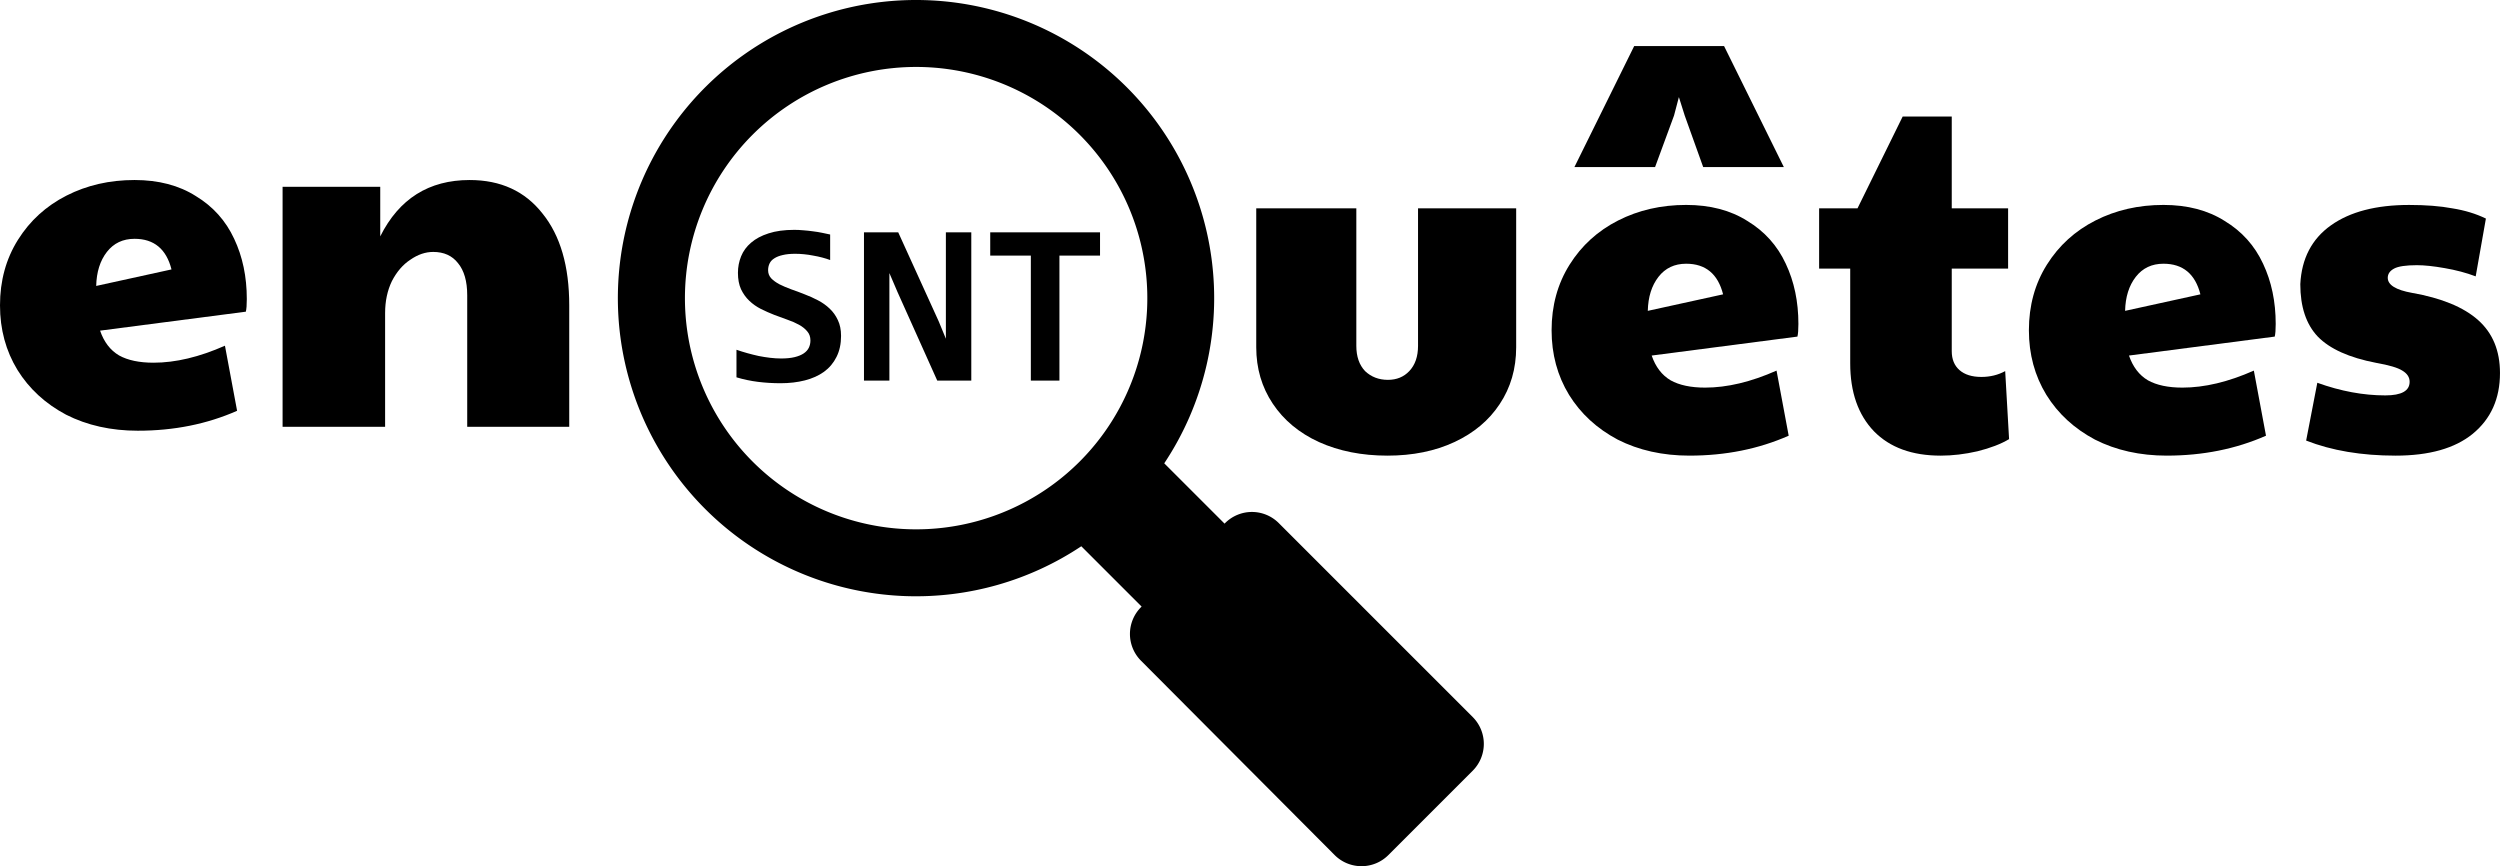 <?xml version="1.0" encoding="UTF-8" standalone="no"?>
<svg
   xmlns:dc="http://purl.org/dc/elements/1.1/"
   xmlns:cc="http://creativecommons.org/ns#"
   xmlns:rdf="http://www.w3.org/1999/02/22-rdf-syntax-ns#"
   xmlns:svg="http://www.w3.org/2000/svg"
   xmlns="http://www.w3.org/2000/svg"
   xmlns:sodipodi="http://sodipodi.sourceforge.net/DTD/sodipodi-0.dtd"
   xmlns:inkscape="http://www.inkscape.org/namespaces/inkscape"
   id="Layer_1"
   data-name="Layer 1"
   viewBox="0 0 423.34 146.676"
   version="1.1"
   sodipodi:docname="enquetesSNT.svg"
   width="423.34"
   height="146.676"
   inkscape:version="0.92.4 (5da689c313, 2019-01-14)">
  <sodipodi:namedview
     pagecolor="#ffffff"
     bordercolor="#666666"
     borderopacity="1"
     objecttolerance="10"
     gridtolerance="10"
     guidetolerance="10"
     inkscape:pageopacity="0"
     inkscape:pageshadow="2"
     inkscape:window-width="1366"
     inkscape:window-height="705"
     id="namedview837"
     showgrid="false"
     inkscape:zoom="1.0945638"
     inkscape:cx="59.942405"
     inkscape:cy="92.972686"
     inkscape:window-x="-8"
     inkscape:window-y="-8"
     inkscape:window-maximized="1"
     inkscape:current-layer="Layer_1" />
  <defs
     id="defs830">
    <style
       id="style828">.cls-1{fill-rule:evenodd;}</style>
    <pattern
       y="0"
       x="0"
       height="6"
       width="6"
       patternUnits="userSpaceOnUse"
       id="EMFhbasepattern" />
  </defs>
  <title
     id="title832">enquetes-SNT</title>
  <path
     class="loupe"
     d="M 155.134,5.8867868e-6 A 50.486,50.486 0 0 1 197.148,78.456 l 10.214,10.214 0.107,-0.107 a 6.42,6.42 0 0 1 9.057,0 l 32.874,32.874 a 6.432,6.432 0 0 1 0,9.057 l -14.319,14.319 a 6.432,6.432 0 0 1 -9.057,0 l -32.814,-32.933 a 6.42,6.42 0 0 1 0,-9.057 l 0.107,-0.107 -10.214,-10.214 A 50.486,50.486 0 1 1 155.134,5.8867868e-6 Z m 0,11.336 A 39.15,39.15 0 1 1 115.984,50.486 39.15,39.15 0 0 1 155.134,11.336 Z"
     id="loupe"
     inkscape:connector-curvature="0"
     style="fill-rule:evenodd;stroke-width:1.193" />
  <g
     class="lettres"
     aria-label="en"
     style="font-style:normal;font-weight:normal;font-size:123.407px;line-height:1.25;font-family:sans-serif;letter-spacing:0px;word-spacing:0px;fill:#000000;fill-opacity:1;stroke:none;stroke-width:3.085"
     id="text916"
     transform="translate(-9.5367432e-8,7.801)">
    <path
       d="m 23.365,65.136 q -6.829,0 -12.176,-2.715 Q 5.924,59.623 2.962,54.852 9.5367432e-8,49.998 9.5367432e-8,43.91 q 0,-6.253 3.044,-11.107 3.044,-4.854 8.227,-7.487 5.183,-2.633 11.518,-2.633 6.088,0 10.366,2.715 4.36,2.633 6.499,7.24 2.139,4.525 2.139,10.202 0,1.481 -0.165,2.139 l -24.681,3.209 q 0.987,2.88 3.209,4.196 2.221,1.234 5.841,1.234 5.594,0 12.094,-2.88 l 2.057,11.024 q -7.651,3.373 -16.783,3.373 z m 5.677,-27.314 q -1.316,-5.183 -6.253,-5.183 -2.962,0 -4.689,2.221 -1.728,2.221 -1.81,5.759 z"
       style="font-style:normal;font-variant:normal;font-weight:normal;font-stretch:normal;font-size:82.272px;font-family:'Paytone One';-inkscape-font-specification:'Paytone One, Normal';font-variant-ligatures:normal;font-variant-caps:normal;font-variant-numeric:normal;font-feature-settings:normal;text-align:start;writing-mode:lr-tb;text-anchor:start;fill:#000000;fill-opacity:1;stroke-width:3.085"
       id="path4615"
       inkscape:connector-curvature="0" />
    <path
       d="m 47.852,23.835 h 16.537 v 8.392 q 4.772,-9.543 15.138,-9.543 7.898,0 12.341,5.677 4.525,5.594 4.525,15.549 V 64.477 H 79.116 V 42.182 q 0,-3.538 -1.563,-5.43 -1.481,-1.892 -4.196,-1.892 -1.975,0 -3.867,1.316 -1.892,1.234 -3.126,3.62 -1.152,2.386 -1.152,5.43 V 64.477 H 47.852 Z"
       style="font-style:normal;font-variant:normal;font-weight:normal;font-stretch:normal;font-size:82.272px;font-family:'Paytone One';-inkscape-font-specification:'Paytone One, Normal';font-variant-ligatures:normal;font-variant-caps:normal;font-variant-numeric:normal;font-feature-settings:normal;text-align:start;writing-mode:lr-tb;text-anchor:start;fill:#000000;fill-opacity:1;stroke-width:3.085"
       id="path4617"
       inkscape:connector-curvature="0" />
  </g>
  <g
     class="lettres"
     aria-label="uêtes"
     style="font-style:normal;font-weight:normal;font-size:123.407px;line-height:1.25;font-family:sans-serif;letter-spacing:0px;word-spacing:0px;fill:#000000;fill-opacity:1;stroke:none;stroke-width:3.085"
     id="text916-3"
     transform="translate(12,7.801)">
    <path
       d="m 222.94,69.355 q -6.499,0 -11.6,-2.304 -5.019,-2.304 -7.816,-6.499 -2.797,-4.196 -2.797,-9.543 V 27.479 h 16.948 v 23.283 q 0,2.715 1.481,4.278 1.563,1.481 3.867,1.481 2.221,0 3.62,-1.481 1.481,-1.563 1.481,-4.278 V 27.479 h 16.619 v 23.53 q 0,5.43 -2.797,9.626 -2.715,4.114 -7.651,6.417 -4.936,2.304 -11.353,2.304 z"
       style="font-style:normal;font-variant:normal;font-weight:normal;font-stretch:normal;font-size:82.272px;font-family:'Paytone One';-inkscape-font-specification:'Paytone One, Normal';font-variant-ligatures:normal;font-variant-caps:normal;font-variant-numeric:normal;font-feature-settings:normal;text-align:start;writing-mode:lr-tb;text-anchor:start;fill:#000000;fill-opacity:1;stroke-width:3.085"
       id="path4627"
       inkscape:connector-curvature="0" />
    <path
       d="m 274.106,69.355 q -6.829,0 -12.176,-2.715 -5.265,-2.797 -8.227,-7.569 -2.962,-4.854 -2.962,-10.942 0,-6.253 3.044,-11.107 3.044,-4.854 8.227,-7.487 5.183,-2.633 11.518,-2.633 6.088,0 10.366,2.715 4.36,2.633 6.499,7.24 2.139,4.525 2.139,10.202 0,1.481 -0.165,2.139 l -24.681,3.209 q 0.987,2.88 3.209,4.196 2.221,1.234 5.841,1.234 5.594,0 12.094,-2.88 l 2.057,11.024 q -7.651,3.373 -16.783,3.373 z m 5.677,-27.314 q -1.316,-5.183 -6.253,-5.183 -2.962,0 -4.689,2.221 -1.728,2.221 -1.81,5.759 z M 264.727,2.6321411e-6 h 15.22 L 290.066,20.486 h -13.657 l -3.126,-8.721 -0.987,-3.126 -0.823,3.126 -3.209,8.721 H 254.607 Z"
       style="font-style:normal;font-variant:normal;font-weight:normal;font-stretch:normal;font-size:82.272px;font-family:'Paytone One';-inkscape-font-specification:'Paytone One, Normal';font-variant-ligatures:normal;font-variant-caps:normal;font-variant-numeric:normal;font-feature-settings:normal;text-align:start;writing-mode:lr-tb;text-anchor:start;fill:#000000;fill-opacity:1;stroke-width:3.085"
       id="path4629"
       inkscape:connector-curvature="0" />
    <path
       d="m 316.61,69.355 q -7.24,0 -11.271,-4.114 -4.031,-4.196 -4.031,-11.518 V 37.68 h -5.265 V 27.479 h 6.499 l 7.651,-15.549 h 8.309 v 15.549 h 9.543 V 37.68 h -9.543 v 13.986 q 0,2.057 1.316,3.209 1.316,1.152 3.702,1.152 2.221,0 4.031,-0.987 l 0.658,11.518 q -2.057,1.234 -5.348,2.057 -3.209,0.74 -6.253,0.74 z"
       style="font-style:normal;font-variant:normal;font-weight:normal;font-stretch:normal;font-size:82.272px;font-family:'Paytone One';-inkscape-font-specification:'Paytone One, Normal';font-variant-ligatures:normal;font-variant-caps:normal;font-variant-numeric:normal;font-feature-settings:normal;text-align:start;writing-mode:lr-tb;text-anchor:start;fill:#000000;fill-opacity:1;stroke-width:3.085"
       id="path4631"
       inkscape:connector-curvature="0" />
    <path
       d="m 354.931,69.355 q -6.829,0 -12.176,-2.715 -5.265,-2.797 -8.227,-7.569 -2.962,-4.854 -2.962,-10.942 0,-6.253 3.044,-11.107 3.044,-4.854 8.227,-7.487 5.183,-2.633 11.518,-2.633 6.088,0 10.366,2.715 4.36,2.633 6.499,7.24 2.139,4.525 2.139,10.202 0,1.481 -0.165,2.139 l -24.681,3.209 q 0.987,2.88 3.209,4.196 2.221,1.234 5.841,1.234 5.594,0 12.094,-2.88 l 2.057,11.024 q -7.651,3.373 -16.783,3.373 z m 5.677,-27.314 q -1.316,-5.183 -6.253,-5.183 -2.962,0 -4.689,2.221 -1.728,2.221 -1.81,5.759 z"
       style="font-style:normal;font-variant:normal;font-weight:normal;font-stretch:normal;font-size:82.272px;font-family:'Paytone One';-inkscape-font-specification:'Paytone One, Normal';font-variant-ligatures:normal;font-variant-caps:normal;font-variant-numeric:normal;font-feature-settings:normal;text-align:start;writing-mode:lr-tb;text-anchor:start;fill:#000000;fill-opacity:1;stroke-width:3.085"
       id="path4633"
       inkscape:connector-curvature="0" />
    <path
       d="m 393.651,69.355 q -8.639,0 -15.138,-2.55 l 1.892,-9.79 q 5.924,2.139 11.518,2.139 4.114,0 4.114,-2.304 0,-1.152 -1.234,-1.892 -1.152,-0.74 -4.443,-1.316 -6.829,-1.316 -9.873,-4.443 -2.962,-3.126 -2.962,-8.885 0.329,-6.499 5.183,-9.955 4.854,-3.455 13.246,-3.455 4.278,0 7.322,0.576 3.126,0.494 5.677,1.728 l -1.728,9.79 q -2.386,-0.905 -5.265,-1.399 -2.797,-0.494 -4.689,-0.494 -2.797,0 -3.867,0.576 -1.07,0.576 -1.07,1.563 0,1.81 4.114,2.55 7.487,1.316 11.189,4.607 3.702,3.291 3.702,8.968 0,6.499 -4.607,10.284 -4.525,3.702 -13.081,3.702 z"
       style="font-style:normal;font-variant:normal;font-weight:normal;font-stretch:normal;font-size:82.272px;font-family:'Paytone One';-inkscape-font-specification:'Paytone One, Normal';font-variant-ligatures:normal;font-variant-caps:normal;font-variant-numeric:normal;font-feature-settings:normal;text-align:start;writing-mode:lr-tb;text-anchor:start;fill:#000000;fill-opacity:1;stroke-width:3.085"
       id="path4635"
       inkscape:connector-curvature="0" />
  </g>
  <g
     class="snt"
     aria-label="SNT"
     style="font-style:normal;font-variant:normal;font-weight:normal;font-stretch:normal;font-size:32.92px;line-height:1.25;font-family:'Segoe Print';-inkscape-font-specification:'Segoe Print';letter-spacing:0px;word-spacing:0px;fill:#000000;fill-opacity:1;stroke:none;stroke-width:0.823"
     id="text4613"
     transform="matrix(1.195,0,0,1.195,-19.549,-3.249)">
    <path
       d="m 135.541,50.303 q 0,1.72 -0.643,2.99 -0.627,1.27 -1.768,2.106 -1.141,0.82 -2.717,1.222 -1.575,0.402 -3.44,0.402 -1.656,0 -3.199,-0.193 -1.543,-0.193 -3.054,-0.643 v -3.906 q 0.739,0.257 1.543,0.482 0.804,0.225 1.607,0.402 0.82,0.161 1.624,0.257 0.804,0.096 1.559,0.096 1.125,0 1.913,-0.193 0.788,-0.193 1.286,-0.53 0.498,-0.338 0.723,-0.804 0.225,-0.466 0.225,-1.029 0,-0.772 -0.45,-1.286 -0.434,-0.53 -1.157,-0.932 -0.723,-0.402 -1.656,-0.723 -0.916,-0.321 -1.881,-0.691 -0.948,-0.37 -1.881,-0.836 -0.916,-0.466 -1.64,-1.157 -0.723,-0.691 -1.173,-1.64 -0.434,-0.964 -0.434,-2.315 0,-1.238 0.45,-2.347 0.45,-1.109 1.415,-1.929 0.964,-0.836 2.475,-1.318 1.511,-0.498 3.649,-0.498 0.627,0 1.302,0.064 0.691,0.048 1.35,0.145 0.675,0.08 1.286,0.209 0.627,0.113 1.141,0.241 v 3.617 q -0.514,-0.193 -1.125,-0.354 -0.611,-0.161 -1.27,-0.273 -0.643,-0.129 -1.302,-0.193 -0.659,-0.064 -1.254,-0.064 -1.045,0 -1.768,0.177 -0.723,0.161 -1.19,0.466 -0.466,0.289 -0.675,0.723 -0.209,0.434 -0.209,0.964 0,0.659 0.434,1.141 0.45,0.466 1.173,0.852 0.739,0.37 1.656,0.707 0.932,0.321 1.897,0.707 0.981,0.37 1.897,0.852 0.932,0.482 1.656,1.173 0.739,0.691 1.173,1.64 0.45,0.932 0.45,2.218 z"
       style="font-style:normal;font-variant:normal;font-weight:bold;font-stretch:normal;font-size:32.92px;font-family:Consolas;-inkscape-font-specification:'Consolas, Bold';font-variant-ligatures:normal;font-variant-caps:normal;font-variant-numeric:normal;font-feature-settings:normal;text-align:start;writing-mode:lr-tb;text-anchor:start;stroke-width:0.823"
       id="path4620"
       inkscape:connector-curvature="0" />
    <path
       d="m 149.172,56.653 -5.626,-12.538 -1.157,-2.7 v 8.712 6.526 h -3.601 V 35.644 h 4.854 l 5.739,12.618 1.013,2.459 v -9.275 -5.803 h 3.601 V 56.653 Z"
       style="font-style:normal;font-variant:normal;font-weight:bold;font-stretch:normal;font-size:32.92px;font-family:Consolas;-inkscape-font-specification:'Consolas, Bold';font-variant-ligatures:normal;font-variant-caps:normal;font-variant-numeric:normal;font-feature-settings:normal;text-align:start;writing-mode:lr-tb;text-anchor:start;stroke-width:0.823"
       id="path4622"
       inkscape:connector-curvature="0" />
    <path
       d="M 166.484,38.939 V 56.653 h -4.051 V 38.939 h -5.755 v -3.295 h 15.56 v 3.295 z"
       style="font-style:normal;font-variant:normal;font-weight:bold;font-stretch:normal;font-size:32.92px;font-family:Consolas;-inkscape-font-specification:'Consolas, Bold';font-variant-ligatures:normal;font-variant-caps:normal;font-variant-numeric:normal;font-feature-settings:normal;text-align:start;writing-mode:lr-tb;text-anchor:start;stroke-width:0.823"
       id="path4624"
       inkscape:connector-curvature="0" />
  </g>
</svg>
